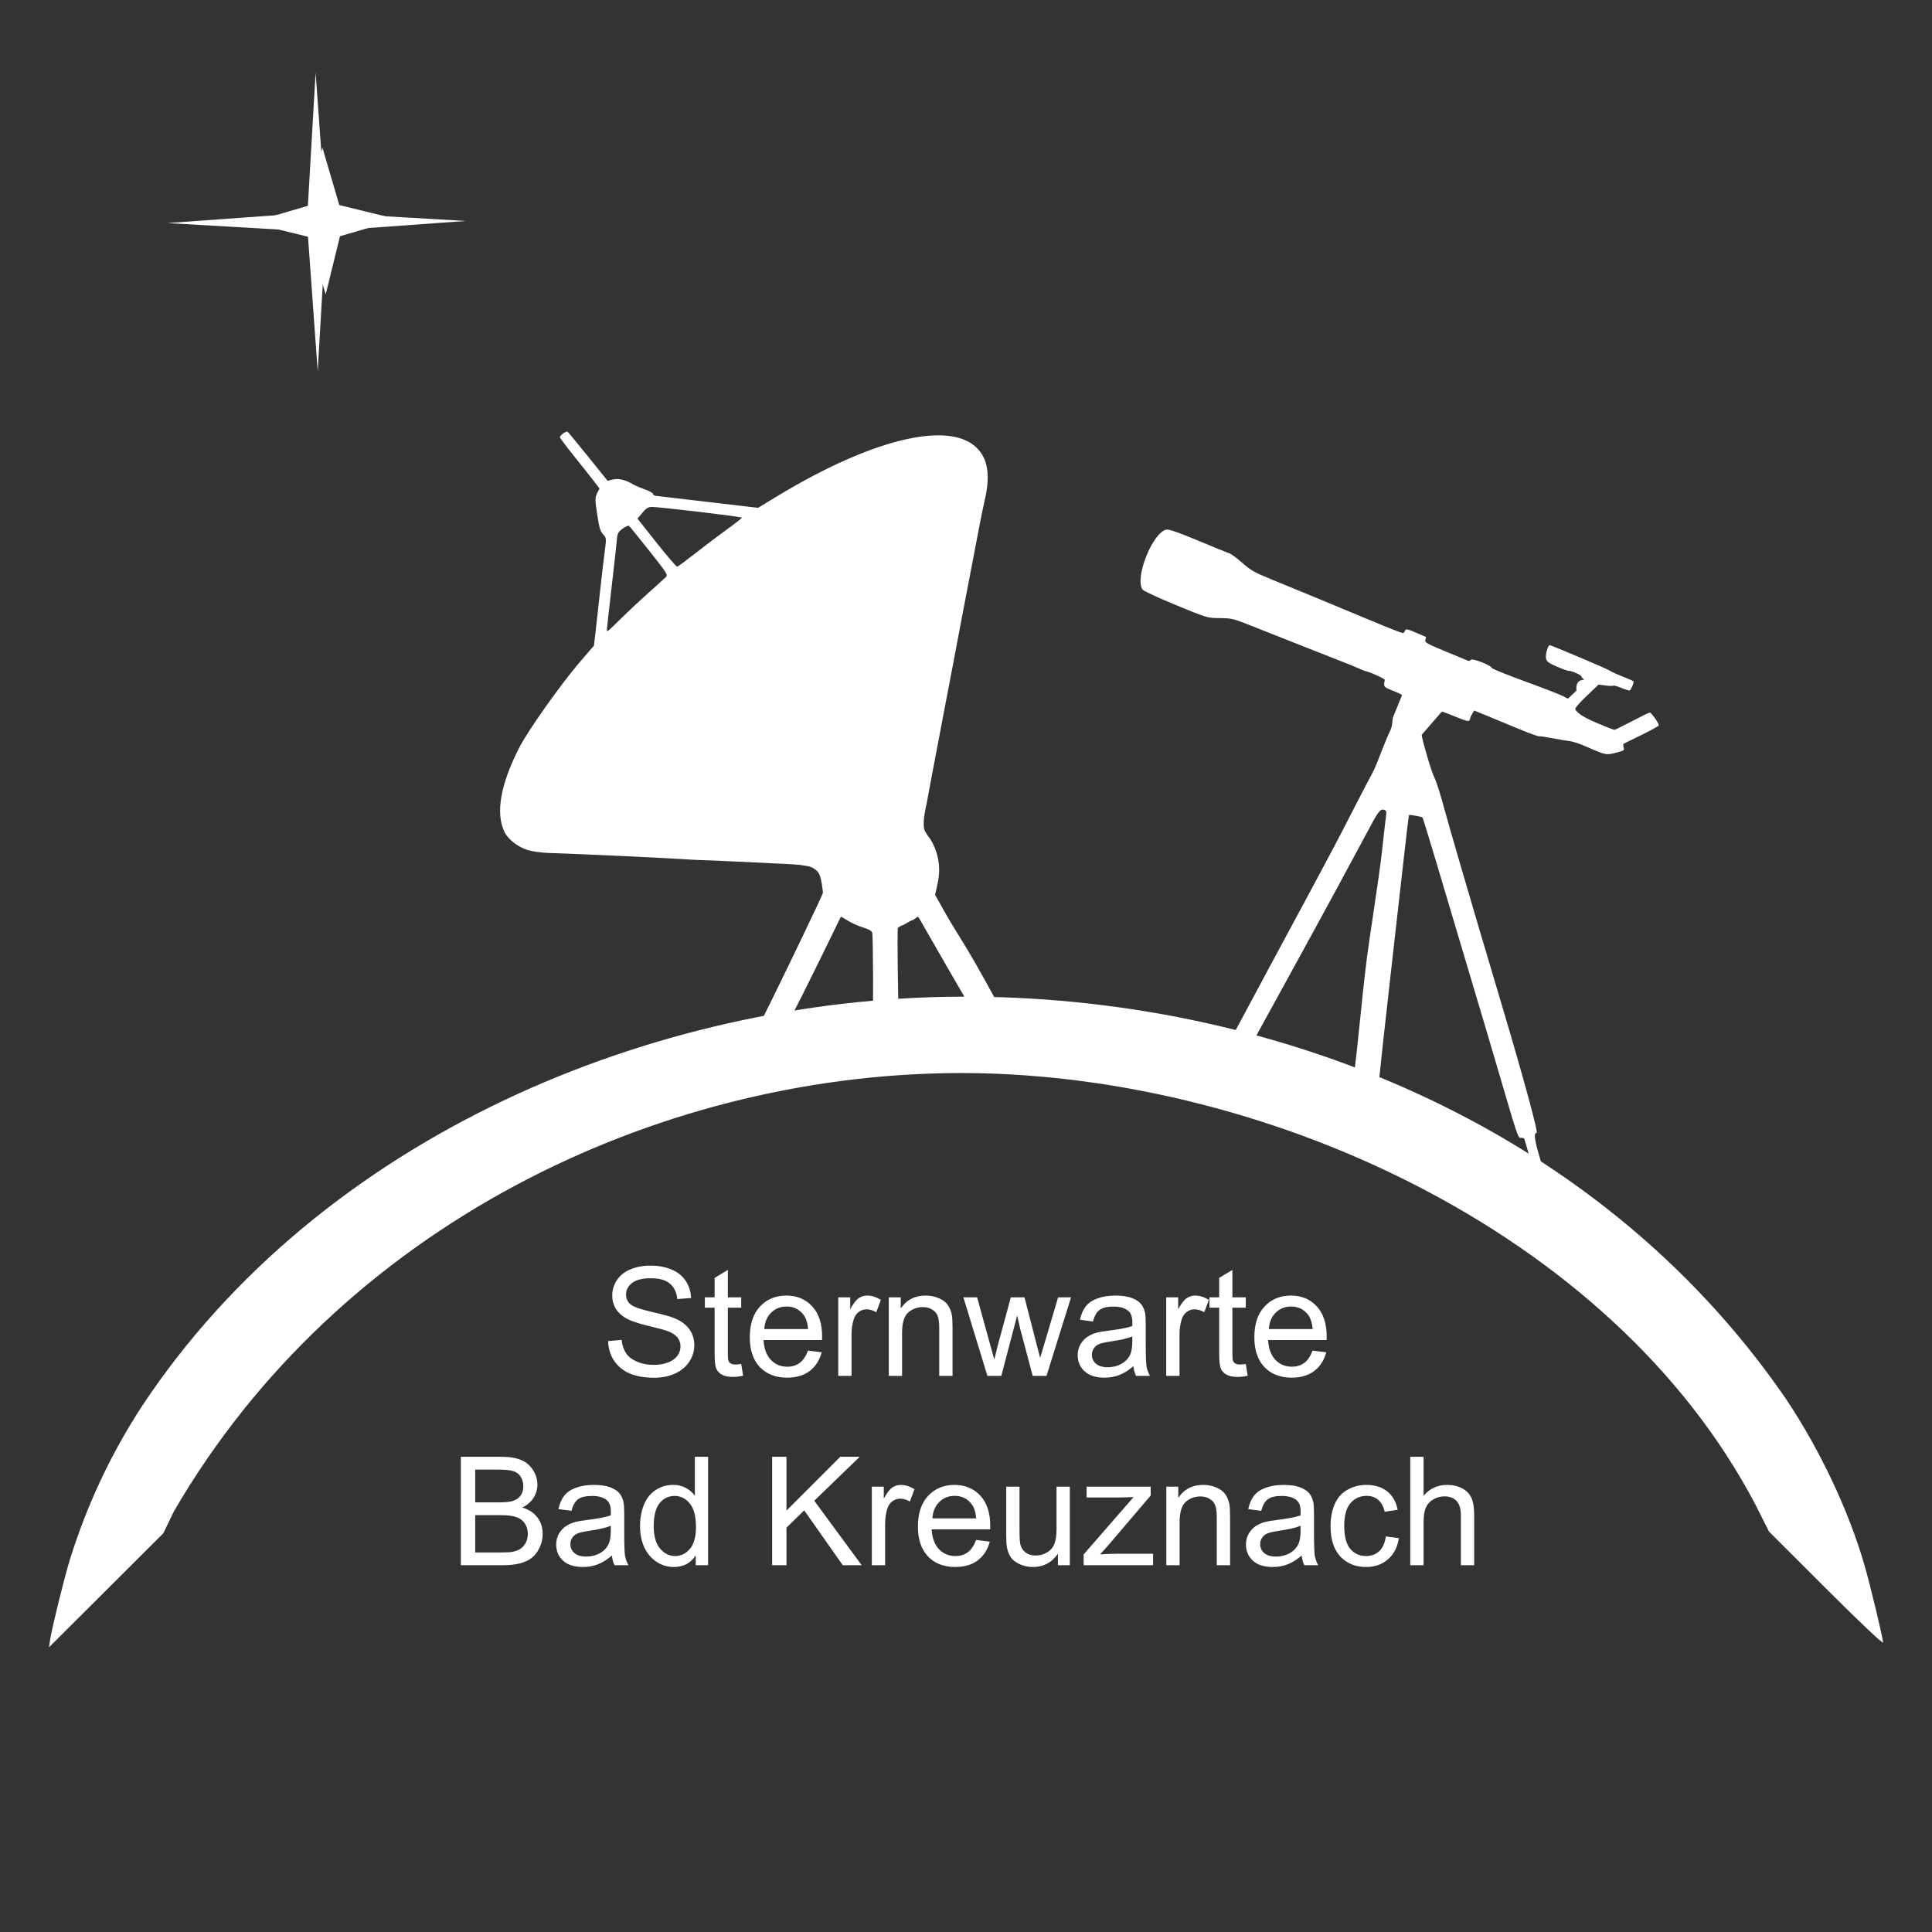 <?xml version="1.0" encoding="UTF-8" standalone="no"?>
<svg
   xmlns:dc="http://purl.org/dc/elements/1.1/"
   xmlns:cc="http://creativecommons.org/ns#"
   xmlns:rdf="http://www.w3.org/1999/02/22-rdf-syntax-ns#"
   xmlns:svg="http://www.w3.org/2000/svg"
   xmlns="http://www.w3.org/2000/svg"
   xmlns:sodipodi="http://sodipodi.sourceforge.net/DTD/sodipodi-0.dtd"
   xmlns:inkscape="http://www.inkscape.org/namespaces/inkscape"
   width="500"
   height="500"
   id="svg2"
   version="1.1"
   inkscape:version="1.0 (4035a4fb49, 2020-05-01)"
   sodipodi:docname="sternwarte-logo-transparent.svg"
   inkscape:export-filename="C:\Users\Alexander\Desktop\Sternwarte Logo Aktuell_v2.png"
   inkscape:export-xdpi="90"
   inkscape:export-ydpi="90">
  <rect width="100%" height="100%" fill="#333333" stroke="none"/>
  <defs
     id="defs4" />
  <sodipodi:namedview
     id="base"
     pagecolor="#ffffff"
     bordercolor="#666666"
     borderopacity="1.0"
     inkscape:pageopacity="0.0"
     inkscape:pageshadow="2"
     inkscape:zoom="1.0380426"
     inkscape:cx="342.08535"
     inkscape:cy="308.50575"
     inkscape:document-units="px"
     inkscape:current-layer="layer1-1"
     showgrid="false"
     inkscape:snap-bbox="true"
     inkscape:snap-page="true"
     showborder="true"
     inkscape:showpageshadow="false"
     inkscape:snap-nodes="false"
     inkscape:window-width="1920"
     inkscape:window-height="1016"
     inkscape:window-x="0"
     inkscape:window-y="0"
     inkscape:window-maximized="1"
     inkscape:document-rotation="0" />
  <g
     inkscape:groupmode="layer"
     id="layer2"
     inkscape:label="Hintergrund"
     style="display:inline"
     transform="translate(0,-552.362)" />
  <g
     inkscape:label="Ebene 1"
     inkscape:groupmode="layer"
     id="layer1"
     transform="translate(0,-552.362)"
     style="display:inline">
    <g
       style="stroke:#999999"
       transform="matrix(0.979,0,0,0.98,4.137,21.988)"
       id="layer1-1"
       inkscape:label="Ebene 1">
      <path
         style="fill:#ffffff;fill-opacity:1;stroke:none"
         d="m 249.116,804.401 c -80.464,0.497 -168.48,36.733 -215.817,108.147 -8.192,12.556 -14.544,26.063 -19.052,40.509 -1.381,4.426 -4.788,18.213 -5.214,21.1 l -0.302,2.048 15.106,-15.046 15.106,-15.046 2.798,-5.787 C 85.579,864.926 169.057,825.275 247.849,824.578 c 80.303,-0.711 173.939,41.187 212.115,114.231 l 3.437,6.84 15.079,15.044 c 8.936,8.915 15.079,14.714 15.079,14.234 0,-1.092 -3.42,-15.29 -4.933,-20.481 -4.22,-14.478 -11.675,-30.249 -20.68,-43.75 C 417.486,837.181 330.207,803.9 249.116,804.401 z"
         id="path3837"
         inkscape:connector-curvature="0"
         sodipodi:nodetypes="acssccccaccsssca" />
      <path
         id="path3831"
         style="fill:#ffffff;fill-opacity:1;stroke:none"
         d="m 359.886,830.906 c 0.106,-1.139 1.005,-10.054 1.554,-14.893 0.549,-4.839 1.235,-10.972 1.525,-13.629 0.29,-2.657 0.891,-8.014 1.335,-11.904 0.445,-3.89 1.193,-10.489 1.662,-14.664 1.75,-15.547 2.192,-19.263 2.306,-19.378 0.148,-0.149 3.314,0.422 3.531,0.638 0.202,0.2 3.655,11.692 16.939,56.367 6.954,23.389 8.14,28.404 8.935,28.249 0.446,-0.087 0.999,0.061 1.065,0.274 0.904,2.92 5.715,19.768 5.633,20.016 m 2.369,-3.051 c -6.351,-18.355 -5.435,-18.423 -4.736,-18.59 0.356,-0.085 -2.703,-11.863 -9.228,-33.75 -8.752,-29.356 -13.491,-45.543 -15.835,-54.095 -0.701,-2.558 -1.642,-5.349 -2.09,-6.201 -0.738,-1.403 -3.243,-10.076 -3.246,-11.04 l 5.299,-6.125 c 0.171,-0.026 1.841,0.589 3.713,1.366 2.591,1.077 3.454,1.297 3.617,0.924 0.118,-0.269 0.21,-0.568 0.204,-0.663 -0.005,-0.095 0.227,-0.566 0.516,-1.047 l 0.526,-0.874 3.659,1.495 c 2.012,0.822 5.749,2.369 8.303,3.436 2.554,1.068 4.883,1.909 5.175,1.871 0.292,-0.038 1.907,0.196 3.588,0.52 1.682,0.325 3.697,0.66 4.478,0.746 0.781,0.086 2.515,0.636 3.853,1.222 5.77,2.529 5.784,2.532 8.378,1.861 2.272,-0.588 2.342,-0.637 2.061,-1.425 -0.16,-0.449 -0.126,-0.898 0.074,-0.998 0.201,-0.1 2.373,-1.161 4.827,-2.359 2.454,-1.198 4.442,-2.31 4.417,-2.472 -0.111,-0.717 -2.052,-3.429 -2.415,-3.373 -0.221,0.034 -2.333,1.067 -4.693,2.296 -2.36,1.228 -4.422,2.254 -4.584,2.279 -0.161,0.025 -2.108,-0.719 -4.326,-1.653 -3.726,-1.569 -5.508,-2.675 -6.078,-3.772 -0.141,-0.271 0.983,-1.589 2.968,-3.481 l 3.195,-3.045 1.828,0.243 c 1.006,0.133 1.934,0.152 2.063,0.043 0.129,-0.11 1.06,0.148 2.069,0.572 1.009,0.425 2.006,0.746 2.215,0.714 0.326,-0.05 1.16,-1.902 1.082,-2.403 -0.015,-0.095 -1.238,-0.641 -2.718,-1.214 -1.48,-0.573 -3.128,-1.326 -3.661,-1.674 -0.705,-0.459 -13.021,-5.69 -15.744,-6.687 -0.497,-0.182 -1.286,2.56 -1.02,3.548 0.226,0.842 0.709,1.194 2.948,2.149 1.473,0.628 2.838,1.118 3.034,1.088 0.629,-0.097 3.277,1.05 3.341,1.448 0.033,0.211 0.32,0.538 0.635,0.727 0.761,0.456 -2.332,-0.547 -1.918,3.032 l -2.257,2.137 -1.466,-0.748 c -0.806,-0.411 -5.335,-2.158 -10.064,-3.882 -4.729,-1.724 -8.627,-3.311 -8.663,-3.525 -0.11,-0.666 -5.043,-2.581 -5.454,-2.117 -0.198,0.223 -0.492,0.357 -0.653,0.297 -0.162,-0.06 -2.848,-1.169 -5.97,-2.465 -5.146,-2.136 -5.652,-2.423 -5.421,-3.081 0.14,-0.399 0.199,-0.754 0.13,-0.788 -0.069,-0.034 -1.285,-0.557 -2.703,-1.161 -2.234,-0.952 -2.607,-1.019 -2.8,-0.503 -0.122,0.328 -0.355,0.617 -0.518,0.642 -0.302,0.046 -3.116,-1.052 -9.111,-3.556 -6.903,-2.884 -21.051,-8.732 -25.842,-10.682 -4.326,-1.761 -5.294,-2.313 -7.573,-4.314 -1.437,-1.262 -2.986,-2.399 -3.442,-2.528 -0.456,-0.128 -4.144,-1.622 -8.196,-3.32 -4.721,-1.978 -7.704,-3.035 -8.305,-2.942 -3.686,0.569 -8.622,12.898 -6.366,15.899 0.266,0.354 4.218,2.179 8.783,4.055 8.29,3.408 8.303,3.412 11.619,3.44 3.127,0.027 3.622,0.149 8.527,2.106 2.864,1.143 7.13,2.832 9.479,3.754 2.35,0.922 5.778,2.273 7.618,3.002 1.84,0.729 4.933,1.944 6.873,2.7 1.94,0.756 3.952,1.58 4.471,1.831 0.519,0.251 1.106,0.493 1.305,0.538 1.566,0.351 5.395,2.084 5.327,2.41 -0.38,1.825 -0.368,1.841 2.111,2.82 1.329,0.525 2.429,1.055 2.445,1.178 l -2.459,6.056 c -0.258,3.245 -0.506,2.734 -1.714,5.688 -0.777,1.9 -1.78,4.423 -2.23,5.608 -0.449,1.185 -1.19,2.817 -1.646,3.627 -0.456,0.81 -2.025,3.805 -3.488,6.656 -3.775,7.358 -6.278,12.167 -7.371,14.167 -0.52,0.95 -1.6,2.972 -2.4,4.492 -0.8,1.52 -1.879,3.542 -2.397,4.492 -2.397,4.396 -19.795,36.746 -22.313,41.489 m 5.545,1.225 c 0.616,-1.211 15.474,-28.09 23.219,-42.392 5.333,-9.847 6.692,-12.367 9.029,-16.74 2.022,-3.782 2.593,-4.427 3.587,-4.049 0.494,0.188 0.566,0.494 0.395,1.692 -0.115,0.804 -0.653,5.5 -1.196,10.434 -0.543,4.934 -3.299,22.583 -3.82,26.752 -1.756,14.041 -2.209,22.08 -3.691,32.951"
         inkscape:connector-curvature="0" />
      <path
         id="path2996"
         style="fill:#ffffff;fill-opacity:1;stroke:none"
         d="m 199.921,818.603 c 0,0 2.85,-4.807 5.926,-10.665 3.076,-5.857 12.014,-24.213 12.203,-24.636 0.028,-0.063 0.853,0.393 1.833,1.015 0.98,0.622 2.794,1.433 4.031,1.804 1.645,0.493 2.301,0.887 2.444,1.469 0.242,0.985 0.309,24.044 0.076,24.214 m 7.156,0.771 c -0.276,3.2e-4 -0.088,-0.334 -0.251,-4.034 -0.19,-4.32 -0.363,-18.924 -0.262,-22.132 0.007,-0.246 0.607,-0.644 1.333,-0.883 0.725,-0.239 1.795,-1.158 2.674,-1.355 l 1.355,-0.92 0.55,0.848 c 0.303,0.466 3.68,6.468 7.628,13.266 l 7.2,12.4 M 156.197,707.654 c -0.023,-0.139 0.54,-5.245 1.252,-11.348 0.712,-6.102 1.35,-11.858 1.419,-12.791 0.103,-1.402 0.359,-1.87 1.48,-2.7 0.746,-0.552 1.513,-0.886 1.706,-0.741 0.193,0.145 2.604,3.108 5.358,6.584 4.705,5.939 4.97,6.357 4.391,6.931 -0.339,0.336 -2.423,2.22 -4.63,4.187 -2.207,1.967 -5.491,5.038 -7.298,6.824 -3.309,3.272 -3.601,3.514 -3.678,3.054 z m 13.157,-23.115 -5.065,-6.379 1.271,-1.523 c 0.97,-1.163 1.544,-1.534 2.426,-1.57 1.637,-0.067 23.868,2.57 23.913,2.837 0.02,0.121 -1.791,1.539 -4.025,3.15 -2.234,1.611 -6.008,4.462 -8.388,6.335 -2.379,1.873 -4.492,3.433 -4.696,3.467 -0.204,0.034 -2.65,-2.809 -5.436,-6.317 z m 92.295,125.639 c -0.067,-0.201 -4.979,-9.268 -8.041,-14.626 -3.062,-5.359 -5.899,-9.612 -7.581,-12.6 l -3.059,-5.433 0.651,-2.927 c 1.139,-5.122 -0.241,-9.083 -1.937,-11.859 0,0 -1.371,-1.625 -1.603,-2.624 -0.489,-2.112 0.605,-6.475 0.605,-6.475 0.676,-3.522 1.486,-7.842 1.8,-9.599 0.314,-1.757 1.426,-7.609 2.47,-13.004 1.045,-5.395 2.439,-12.689 3.098,-16.209 1.397,-7.458 2.457,-13.021 4.535,-23.81 0.827,-4.293 1.81,-9.426 2.185,-11.407 0.375,-1.98 0.976,-4.87 1.337,-6.422 1.32,-5.685 0.935,-9.778 -1.193,-12.65 -6.488,-8.76 -27.59,-4.128 -53.901,11.832 l -4.85,2.942 -13.166,-1.541 c -7.242,-0.848 -13.477,-1.577 -13.858,-1.62 -0.38,-0.043 -0.726,-0.286 -0.768,-0.54 -0.042,-0.254 -1.001,-0.781 -2.13,-1.171 -1.129,-0.39 -2.586,-1.021 -3.237,-1.403 -1.959,-1.147 -3.785,-1.567 -5.239,-1.205 l -1.373,0.342 -5.148,-6.388 c -2.832,-3.513 -5.27,-6.468 -5.419,-6.566 -0.393,-0.259 -2.113,0.984 -2.031,1.467 0.038,0.226 1.736,2.485 3.773,5.021 2.037,2.536 4.377,5.485 5.2,6.555 l 1.496,1.944 -0.646,1.269 c -0.572,1.123 -0.569,1.766 0.023,5.565 0.562,3.609 0.81,4.449 1.552,5.253 0.87,0.944 0.905,1.008 0.465,4.362 -0.643,4.904 -1.019,8.711 -2.263,19.739 l -0.595,5.277 -3.729,4.342 c -5.087,5.923 -13.706,18.085 -16.033,22.624 -4.981,9.716 -6.315,17.367 -3.889,22.304 0.962,1.957 3.626,4.003 6.211,4.771 1.2,0.356 3.671,0.69 5.49,0.742 6.582,0.187 30.8,1.3 35.332,1.623 1.725,0.123 4.099,0.245 5.276,0.272 2.079,0.047 5.464,0.201 23.11,1.053 l 2.826,0.212 c 0.207,0.134 2.448,0.203 3.409,0.877 0.955,0.67 1.529,0.93 1.973,2.891 0.343,1.51 0.502,3.128 0.549,3.556 0.047,0.428 -9.918,20.971 -13.426,28.108 -3.508,7.137 -7.474,14.782 -7.474,14.782"
         inkscape:connector-curvature="0"
         sodipodi:nodetypes="cscsscccscscccsccscssscsscscsccsscscsscssscsssssssscsccssscsccssccccsscsssssccccascsc" />
      <g
         style="font-style:normal;font-variant:normal;font-weight:normal;font-stretch:normal;line-height:0.01%;font-family:Arial;-inkscape-font-specification:Arial;text-align:center;letter-spacing:0px;word-spacing:0px;text-anchor:middle;fill:#ffffff;fill-opacity:1;stroke:none"
         id="flowRoot3766-1"
         transform="translate(-10.196,508.926)"
         aria-label="Sternwarte
Bad Kreuznach">
        <path
           id="path909"
           style="font-size:40px;line-height:1.25;stroke:none;fill:#ffffff"
           d="m 166.718,386.419 3.574,-0.312 q 0.254,2.148 1.172,3.535 0.938,1.367 2.891,2.227 1.953,0.84 4.395,0.84 2.168,0 3.828,-0.645 1.66,-0.645 2.461,-1.758 0.82,-1.133 0.82,-2.461 0,-1.348 -0.781,-2.344 -0.781,-1.016 -2.578,-1.699 -1.152,-0.449 -5.098,-1.387 -3.945,-0.957 -5.527,-1.797 -2.051,-1.074 -3.066,-2.656 -0.996,-1.602 -0.996,-3.574 0,-2.168 1.23,-4.043 1.23,-1.895 3.594,-2.871 2.363,-0.977 5.254,-0.977 3.184,0 5.605,1.035 2.441,1.016 3.75,3.008 1.309,1.992 1.406,4.512 l -3.633,0.273 q -0.293,-2.715 -1.992,-4.102 -1.68,-1.387 -4.98,-1.387 -3.438,0 -5.02,1.27 -1.562,1.25 -1.562,3.027 0,1.543 1.113,2.539 1.094,0.996 5.703,2.051 4.629,1.035 6.348,1.816 2.5,1.152 3.691,2.93 1.191,1.758 1.191,4.062 0,2.285 -1.309,4.316 -1.309,2.012 -3.77,3.145 -2.441,1.113 -5.508,1.113 -3.887,0 -6.523,-1.133 -2.617,-1.133 -4.121,-3.398 -1.484,-2.285 -1.562,-5.156 z" />
        <path
           id="path911"
           style="font-size:40px;line-height:1.25;stroke:none;fill:#ffffff"
           d="m 201.913,392.474 0.508,3.105 q -1.484,0.312 -2.656,0.312 -1.914,0 -2.969,-0.605 -1.055,-0.605 -1.484,-1.582 -0.43,-0.996 -0.43,-4.16 v -11.934 h -2.578 v -2.734 h 2.578 v -5.137 l 3.496,-2.109 v 7.246 h 3.535 v 2.734 h -3.535 v 12.129 q 0,1.504 0.176,1.934 0.195,0.43 0.605,0.684 0.43,0.254 1.211,0.254 0.586,0 1.543,-0.137 z" />
        <path
           id="path913"
           style="font-size:40px;line-height:1.25;stroke:none;fill:#ffffff"
           d="m 219.55,388.938 3.633,0.449 q -0.859,3.184 -3.184,4.941 -2.324,1.758 -5.938,1.758 -4.551,0 -7.227,-2.793 -2.656,-2.812 -2.656,-7.871 0,-5.234 2.695,-8.125 2.695,-2.891 6.992,-2.891 4.16,0 6.797,2.832 2.637,2.832 2.637,7.969 0,0.312 -0.019,0.938 h -15.469 q 0.195,3.418 1.934,5.234 1.738,1.816 4.336,1.816 1.934,0 3.301,-1.016 1.367,-1.016 2.168,-3.242 z m -11.543,-5.684 h 11.582 q -0.234,-2.617 -1.328,-3.926 -1.68,-2.031 -4.355,-2.031 -2.422,0 -4.082,1.621 -1.641,1.621 -1.816,4.336 z" />
        <path
           id="path915"
           style="font-size:40px;line-height:1.25;stroke:none;fill:#ffffff"
           d="m 227.558,395.618 v -20.742 h 3.164 v 3.145 q 1.211,-2.207 2.227,-2.91 1.035,-0.703 2.266,-0.703 1.777,0 3.613,1.133 l -1.211,3.262 q -1.289,-0.762 -2.578,-0.762 -1.152,0 -2.07,0.703 -0.918,0.684 -1.309,1.914 -0.586,1.875 -0.586,4.102 v 10.859 z" />
        <path
           id="path917"
           style="font-size:40px;line-height:1.25;stroke:none;fill:#ffffff"
           d="m 240.917,395.618 v -20.742 h 3.164 v 2.949 q 2.285,-3.418 6.602,-3.418 1.875,0 3.438,0.684 1.582,0.664 2.363,1.758 0.781,1.094 1.094,2.598 0.195,0.977 0.195,3.418 v 12.754 h -3.516 v -12.617 q 0,-2.148 -0.41,-3.203 -0.41,-1.074 -1.465,-1.699 -1.035,-0.645 -2.441,-0.645 -2.246,0 -3.887,1.426 -1.621,1.426 -1.621,5.41 v 11.328 z" />
        <path
           id="path919"
           style="font-size:40px;line-height:1.25;stroke:none;fill:#ffffff"
           d="m 266.991,395.618 -6.348,-20.742 h 3.633 l 3.301,11.973 1.23,4.453 q 0.078,-0.332 1.074,-4.277 l 3.301,-12.148 h 3.613 l 3.105,12.031 1.035,3.965 1.191,-4.004 3.555,-11.992 h 3.418 l -6.484,20.742 h -3.652 l -3.301,-12.422 -0.801,-3.535 -4.199,15.957 z" />
        <path
           id="path921"
           style="font-size:40px;line-height:1.25;stroke:none;fill:#ffffff"
           d="m 305.585,393.059 q -1.953,1.66 -3.77,2.344 -1.797,0.684 -3.867,0.684 -3.418,0 -5.254,-1.66 -1.836,-1.68 -1.836,-4.277 0,-1.523 0.684,-2.773 0.703,-1.27 1.816,-2.031 1.133,-0.762 2.539,-1.152 1.035,-0.273 3.125,-0.527 4.258,-0.508 6.27,-1.211 0.019,-0.723 0.019,-0.918 0,-2.148 -0.996,-3.027 -1.348,-1.191 -4.004,-1.191 -2.48,0 -3.672,0.879 -1.172,0.859 -1.738,3.066 l -3.438,-0.469 q 0.469,-2.207 1.543,-3.555 1.074,-1.367 3.105,-2.09 2.031,-0.742 4.707,-0.742 2.656,0 4.316,0.625 1.66,0.625 2.441,1.582 0.781,0.938 1.094,2.383 0.176,0.898 0.176,3.242 v 4.688 q 0,4.902 0.215,6.211 0.234,1.289 0.898,2.48 h -3.672 q -0.547,-1.094 -0.703,-2.559 z m -0.293,-7.852 q -1.914,0.781 -5.742,1.328 -2.168,0.312 -3.066,0.703 -0.898,0.391 -1.387,1.152 -0.488,0.742 -0.488,1.66 0,1.406 1.055,2.344 1.074,0.938 3.125,0.938 2.031,0 3.613,-0.879 1.582,-0.898 2.324,-2.441 0.566,-1.191 0.566,-3.516 z" />
        <path
           id="path923"
           style="font-size:40px;line-height:1.25;stroke:none;fill:#ffffff"
           d="m 314.257,395.618 v -20.742 h 3.164 v 3.145 q 1.211,-2.207 2.227,-2.91 1.035,-0.703 2.266,-0.703 1.777,0 3.613,1.133 l -1.211,3.262 q -1.289,-0.762 -2.578,-0.762 -1.152,0 -2.07,0.703 -0.918,0.684 -1.309,1.914 -0.586,1.875 -0.586,4.102 v 10.859 z" />
        <path
           id="path925"
           style="font-size:40px;line-height:1.25;stroke:none;fill:#ffffff"
           d="m 335.292,392.474 0.508,3.105 q -1.484,0.312 -2.656,0.312 -1.914,0 -2.969,-0.605 -1.055,-0.605 -1.484,-1.582 -0.43,-0.996 -0.43,-4.16 v -11.934 h -2.578 v -2.734 h 2.578 v -5.137 l 3.496,-2.109 v 7.246 h 3.535 v 2.734 h -3.535 v 12.129 q 0,1.504 0.176,1.934 0.195,0.43 0.605,0.684 0.43,0.254 1.211,0.254 0.586,0 1.543,-0.137 z" />
        <path
           id="path927"
           style="font-size:40px;line-height:1.25;stroke:none;fill:#ffffff"
           d="m 352.929,388.938 3.633,0.449 q -0.859,3.184 -3.184,4.941 -2.324,1.758 -5.938,1.758 -4.551,0 -7.227,-2.793 -2.656,-2.812 -2.656,-7.871 0,-5.234 2.695,-8.125 2.695,-2.891 6.992,-2.891 4.16,0 6.797,2.832 2.637,2.832 2.637,7.969 0,0.312 -0.019,0.938 h -15.469 q 0.195,3.418 1.934,5.234 1.738,1.816 4.336,1.816 1.934,0 3.301,-1.016 1.367,-1.016 2.168,-3.242 z m -11.543,-5.684 h 11.582 q -0.234,-2.617 -1.328,-3.926 -1.68,-2.031 -4.355,-2.031 -2.422,0 -4.082,1.621 -1.641,1.621 -1.816,4.336 z" />
        <path
           id="path929"
           style="font-size:40px;line-height:1.25;stroke:none;fill:#ffffff"
           d="m 127.802,445.618 v -28.633 h 10.742 q 3.281,0 5.254,0.879 1.992,0.859 3.105,2.676 1.133,1.797 1.133,3.77 0,1.836 -0.996,3.457 -0.996,1.621 -3.008,2.617 2.598,0.762 3.984,2.598 1.406,1.836 1.406,4.336 0,2.012 -0.859,3.75 -0.84,1.719 -2.09,2.656 -1.25,0.938 -3.145,1.426 -1.875,0.469 -4.609,0.469 z m 3.789,-16.602 h 6.191 q 2.52,0 3.613,-0.332 1.445,-0.43 2.168,-1.426 0.742,-0.996 0.742,-2.5 0,-1.426 -0.684,-2.5 -0.684,-1.094 -1.953,-1.484 -1.27,-0.41 -4.355,-0.41 h -5.723 z m 0,13.223 h 7.129 q 1.836,0 2.578,-0.137 1.309,-0.234 2.188,-0.781 0.879,-0.547 1.445,-1.582 0.566,-1.055 0.566,-2.422 0,-1.602 -0.82,-2.773 -0.82,-1.191 -2.285,-1.66 -1.445,-0.488 -4.18,-0.488 h -6.621 z" />
        <path
           id="path931"
           style="font-size:40px;line-height:1.25;stroke:none;fill:#ffffff"
           d="m 167.724,443.059 q -1.953,1.66 -3.77,2.344 -1.797,0.684 -3.867,0.684 -3.418,0 -5.254,-1.66 -1.836,-1.68 -1.836,-4.277 0,-1.523 0.684,-2.773 0.703,-1.27 1.816,-2.031 1.133,-0.762 2.539,-1.152 1.035,-0.273 3.125,-0.527 4.258,-0.508 6.27,-1.211 0.019,-0.723 0.019,-0.918 0,-2.148 -0.996,-3.027 -1.348,-1.191 -4.004,-1.191 -2.48,0 -3.672,0.879 -1.172,0.859 -1.738,3.066 l -3.438,-0.469 q 0.469,-2.207 1.543,-3.555 1.074,-1.367 3.105,-2.09 2.031,-0.742 4.707,-0.742 2.656,0 4.316,0.625 1.66,0.625 2.441,1.582 0.781,0.938 1.094,2.383 0.176,0.898 0.176,3.242 v 4.688 q 0,4.902 0.215,6.211 0.234,1.289 0.898,2.48 h -3.672 q -0.547,-1.094 -0.703,-2.559 z m -0.293,-7.852 q -1.914,0.781 -5.742,1.328 -2.168,0.312 -3.066,0.703 -0.898,0.391 -1.387,1.152 -0.488,0.742 -0.488,1.66 0,1.406 1.055,2.344 1.074,0.938 3.125,0.938 2.031,0 3.613,-0.879 1.582,-0.898 2.324,-2.441 0.566,-1.191 0.566,-3.516 z" />
        <path
           id="path933"
           style="font-size:40px;line-height:1.25;stroke:none;fill:#ffffff"
           d="m 189.892,445.618 v -2.617 q -1.973,3.086 -5.801,3.086 -2.48,0 -4.57,-1.367 -2.07,-1.367 -3.223,-3.809 -1.133,-2.461 -1.133,-5.645 0,-3.105 1.035,-5.625 1.035,-2.539 3.105,-3.887 2.07,-1.348 4.629,-1.348 1.875,0 3.34,0.801 1.465,0.781 2.383,2.051 v -10.273 h 3.496 v 28.633 z m -11.113,-10.352 q 0,3.984 1.68,5.957 1.68,1.973 3.965,1.973 2.305,0 3.906,-1.875 1.621,-1.895 1.621,-5.762 0,-4.258 -1.641,-6.25 -1.641,-1.992 -4.043,-1.992 -2.344,0 -3.926,1.914 -1.562,1.914 -1.562,6.035 z" />
        <path
           id="path935"
           style="font-size:40px;line-height:1.25;stroke:none;fill:#ffffff"
           d="m 210.087,445.618 v -28.633 h 3.789 v 14.199 l 14.219,-14.199 h 5.137 l -12.012,11.602 12.539,17.031 h -5 l -10.195,-14.492 -4.688,4.57 v 9.922 z" />
        <path
           id="path937"
           style="font-size:40px;line-height:1.25;stroke:none;fill:#ffffff"
           d="m 236.435,445.618 v -20.742 h 3.164 v 3.145 q 1.211,-2.207 2.227,-2.91 1.035,-0.703 2.266,-0.703 1.777,0 3.613,1.133 l -1.211,3.262 q -1.289,-0.762 -2.578,-0.762 -1.152,0 -2.07,0.703 -0.918,0.684 -1.309,1.914 -0.586,1.875 -0.586,4.102 v 10.859 z" />
        <path
           id="path939"
           style="font-size:40px;line-height:1.25;stroke:none;fill:#ffffff"
           d="m 263.993,438.938 3.633,0.449 q -0.859,3.184 -3.184,4.941 -2.324,1.758 -5.938,1.758 -4.551,0 -7.227,-2.793 -2.656,-2.812 -2.656,-7.871 0,-5.234 2.695,-8.125 2.695,-2.891 6.992,-2.891 4.16,0 6.797,2.832 2.637,2.832 2.637,7.969 0,0.312 -0.019,0.938 h -15.469 q 0.195,3.418 1.934,5.234 1.738,1.816 4.336,1.816 1.934,0 3.301,-1.016 1.367,-1.016 2.168,-3.242 z m -11.543,-5.684 h 11.582 q -0.234,-2.617 -1.328,-3.926 -1.68,-2.031 -4.355,-2.031 -2.422,0 -4.082,1.621 -1.641,1.621 -1.816,4.336 z" />
        <path
           id="path941"
           style="font-size:40px;line-height:1.25;stroke:none;fill:#ffffff"
           d="m 285.634,445.618 v -3.047 q -2.422,3.516 -6.582,3.516 -1.836,0 -3.438,-0.703 -1.582,-0.703 -2.363,-1.758 -0.762,-1.074 -1.074,-2.617 -0.215,-1.035 -0.215,-3.281 v -12.852 h 3.516 v 11.504 q 0,2.754 0.215,3.711 0.332,1.387 1.406,2.188 1.074,0.781 2.656,0.781 1.582,0 2.969,-0.801 1.387,-0.82 1.953,-2.207 0.586,-1.406 0.586,-4.062 v -11.113 h 3.516 v 20.742 z" />
        <path
           id="path943"
           style="font-size:40px;line-height:1.25;stroke:none;fill:#ffffff"
           d="m 292.431,445.618 v -2.852 l 13.203,-15.156 q -2.246,0.117 -3.965,0.117 h -8.457 v -2.852 h 16.953 v 2.324 l -11.23,13.164 -2.168,2.402 q 2.363,-0.176 4.434,-0.176 h 9.59 v 3.027 z" />
        <path
           id="path945"
           style="font-size:40px;line-height:1.25;stroke:none;fill:#ffffff"
           d="m 314.286,445.618 v -20.742 h 3.164 v 2.949 q 2.285,-3.418 6.602,-3.418 1.875,0 3.438,0.684 1.582,0.664 2.363,1.758 0.781,1.094 1.094,2.598 0.195,0.977 0.195,3.418 v 12.754 h -3.516 v -12.617 q 0,-2.148 -0.41,-3.203 -0.41,-1.074 -1.465,-1.699 -1.035,-0.645 -2.441,-0.645 -2.246,0 -3.887,1.426 -1.621,1.426 -1.621,5.41 v 11.328 z" />
        <path
           id="path947"
           style="font-size:40px;line-height:1.25;stroke:none;fill:#ffffff"
           d="m 350.067,443.059 q -1.953,1.66 -3.77,2.344 -1.797,0.684 -3.867,0.684 -3.418,0 -5.254,-1.66 -1.836,-1.68 -1.836,-4.277 0,-1.523 0.684,-2.773 0.703,-1.27 1.816,-2.031 1.133,-0.762 2.539,-1.152 1.035,-0.273 3.125,-0.527 4.258,-0.508 6.27,-1.211 0.019,-0.723 0.019,-0.918 0,-2.148 -0.996,-3.027 -1.348,-1.191 -4.004,-1.191 -2.48,0 -3.672,0.879 -1.172,0.859 -1.738,3.066 l -3.438,-0.469 q 0.469,-2.207 1.543,-3.555 1.074,-1.367 3.105,-2.09 2.031,-0.742 4.707,-0.742 2.656,0 4.316,0.625 1.66,0.625 2.441,1.582 0.781,0.938 1.094,2.383 0.176,0.898 0.176,3.242 v 4.688 q 0,4.902 0.215,6.211 0.234,1.289 0.898,2.48 h -3.672 q -0.547,-1.094 -0.703,-2.559 z m -0.293,-7.852 q -1.914,0.781 -5.742,1.328 -2.168,0.312 -3.066,0.703 -0.898,0.391 -1.387,1.152 -0.488,0.742 -0.488,1.66 0,1.406 1.055,2.344 1.074,0.938 3.125,0.938 2.031,0 3.613,-0.879 1.582,-0.898 2.324,-2.441 0.566,-1.191 0.566,-3.516 z" />
        <path
           id="path949"
           style="font-size:40px;line-height:1.25;stroke:none;fill:#ffffff"
           d="m 372.313,438.02 3.457,0.449 q -0.566,3.574 -2.91,5.605 -2.324,2.012 -5.723,2.012 -4.258,0 -6.855,-2.773 -2.578,-2.793 -2.578,-7.988 0,-3.359 1.113,-5.879 1.113,-2.52 3.379,-3.77 2.285,-1.27 4.961,-1.27 3.379,0 5.527,1.719 2.148,1.699 2.754,4.844 l -3.418,0.527 q -0.488,-2.09 -1.738,-3.145 -1.23,-1.055 -2.988,-1.055 -2.656,0 -4.316,1.914 -1.66,1.895 -1.66,6.016 0,4.18 1.602,6.074 1.602,1.895 4.18,1.895 2.07,0 3.457,-1.27 1.387,-1.27 1.758,-3.906 z" />
        <path
           id="path951"
           style="font-size:40px;line-height:1.25;stroke:none;fill:#ffffff"
           d="m 378.778,445.618 v -28.633 h 3.516 v 10.273 q 2.461,-2.852 6.211,-2.852 2.305,0 4.004,0.918 1.699,0.898 2.422,2.5 0.742,1.602 0.742,4.648 v 13.145 h -3.516 v -13.145 q 0,-2.637 -1.152,-3.828 -1.133,-1.211 -3.223,-1.211 -1.562,0 -2.949,0.82 -1.367,0.801 -1.953,2.188 -0.586,1.387 -0.586,3.828 v 11.348 z" />
      </g>
    </g>
  </g>
  <g
     inkscape:groupmode="layer"
     id="layer3"
     inkscape:label="Stern"
     transform="translate(0,-552.362)">
    <path
       sodipodi:type="arc"
       style="fill:#ffffff;fill-opacity:1;fill-rule:nonzero;stroke:none"
       id="path3851"
       sodipodi:cx="-2763.7773"
       sodipodi:cy="46.250248"
       sodipodi:rx="80.812202"
       sodipodi:ry="80.812202"
       d="m -2682.965,46.25 a 80.812,80.812 0 1 1 -161.624,0 80.812,80.812 0 1 1 161.624,0 z"
       transform="matrix(0.014,0,0,0.014,122.958,609.303)" />
    <path
       sodipodi:type="star"
       style="fill:#ffffff;fill-opacity:1;fill-rule:nonzero;stroke:none"
       id="path3857"
       sodipodi:sides="4"
       sodipodi:cx="-2764.2856"
       sodipodi:cy="45.219326"
       sodipodi:r1="257.56659"
       sodipodi:r2="22.269585"
       sodipodi:arg1="-0.0070421379"
       sodipodi:arg2="0.77835603"
       inkscape:flatsided="false"
       inkscape:rounded="0"
       inkscape:randomized="0"
       d="m -2506.725,43.406 -241.703,17.449 -14.044,241.925 -17.45,-241.703 -241.924,-14.044 241.703,-17.449 14.044,-241.925 17.449,241.703 z"
       transform="matrix(0.15,0,0,0.15,496.593,603.036)" />
    <path
       sodipodi:type="star"
       style="fill:#ffffff;fill-opacity:1;fill-rule:nonzero;stroke:none"
       id="path3023"
       sodipodi:sides="4"
       sodipodi:cx="-2762.8572"
       sodipodi:cy="48.076492"
       sodipodi:r1="128.60316"
       sodipodi:r2="38.580948"
       sodipodi:arg1="-0.022218565"
       sodipodi:arg2="0.7631796"
       inkscape:flatsided="false"
       inkscape:rounded="0"
       inkscape:randomized="0"
       d="M -2634.286,45.219 -2734.977,74.745 -2760,176.648 -2789.525,75.957 l -101.903,-25.023 100.691,-29.525 25.023,-101.903 29.525,100.691 z"
       transform="matrix(0.148,0,0,0.148,492.764,602.438)" />
  </g>
</svg>
